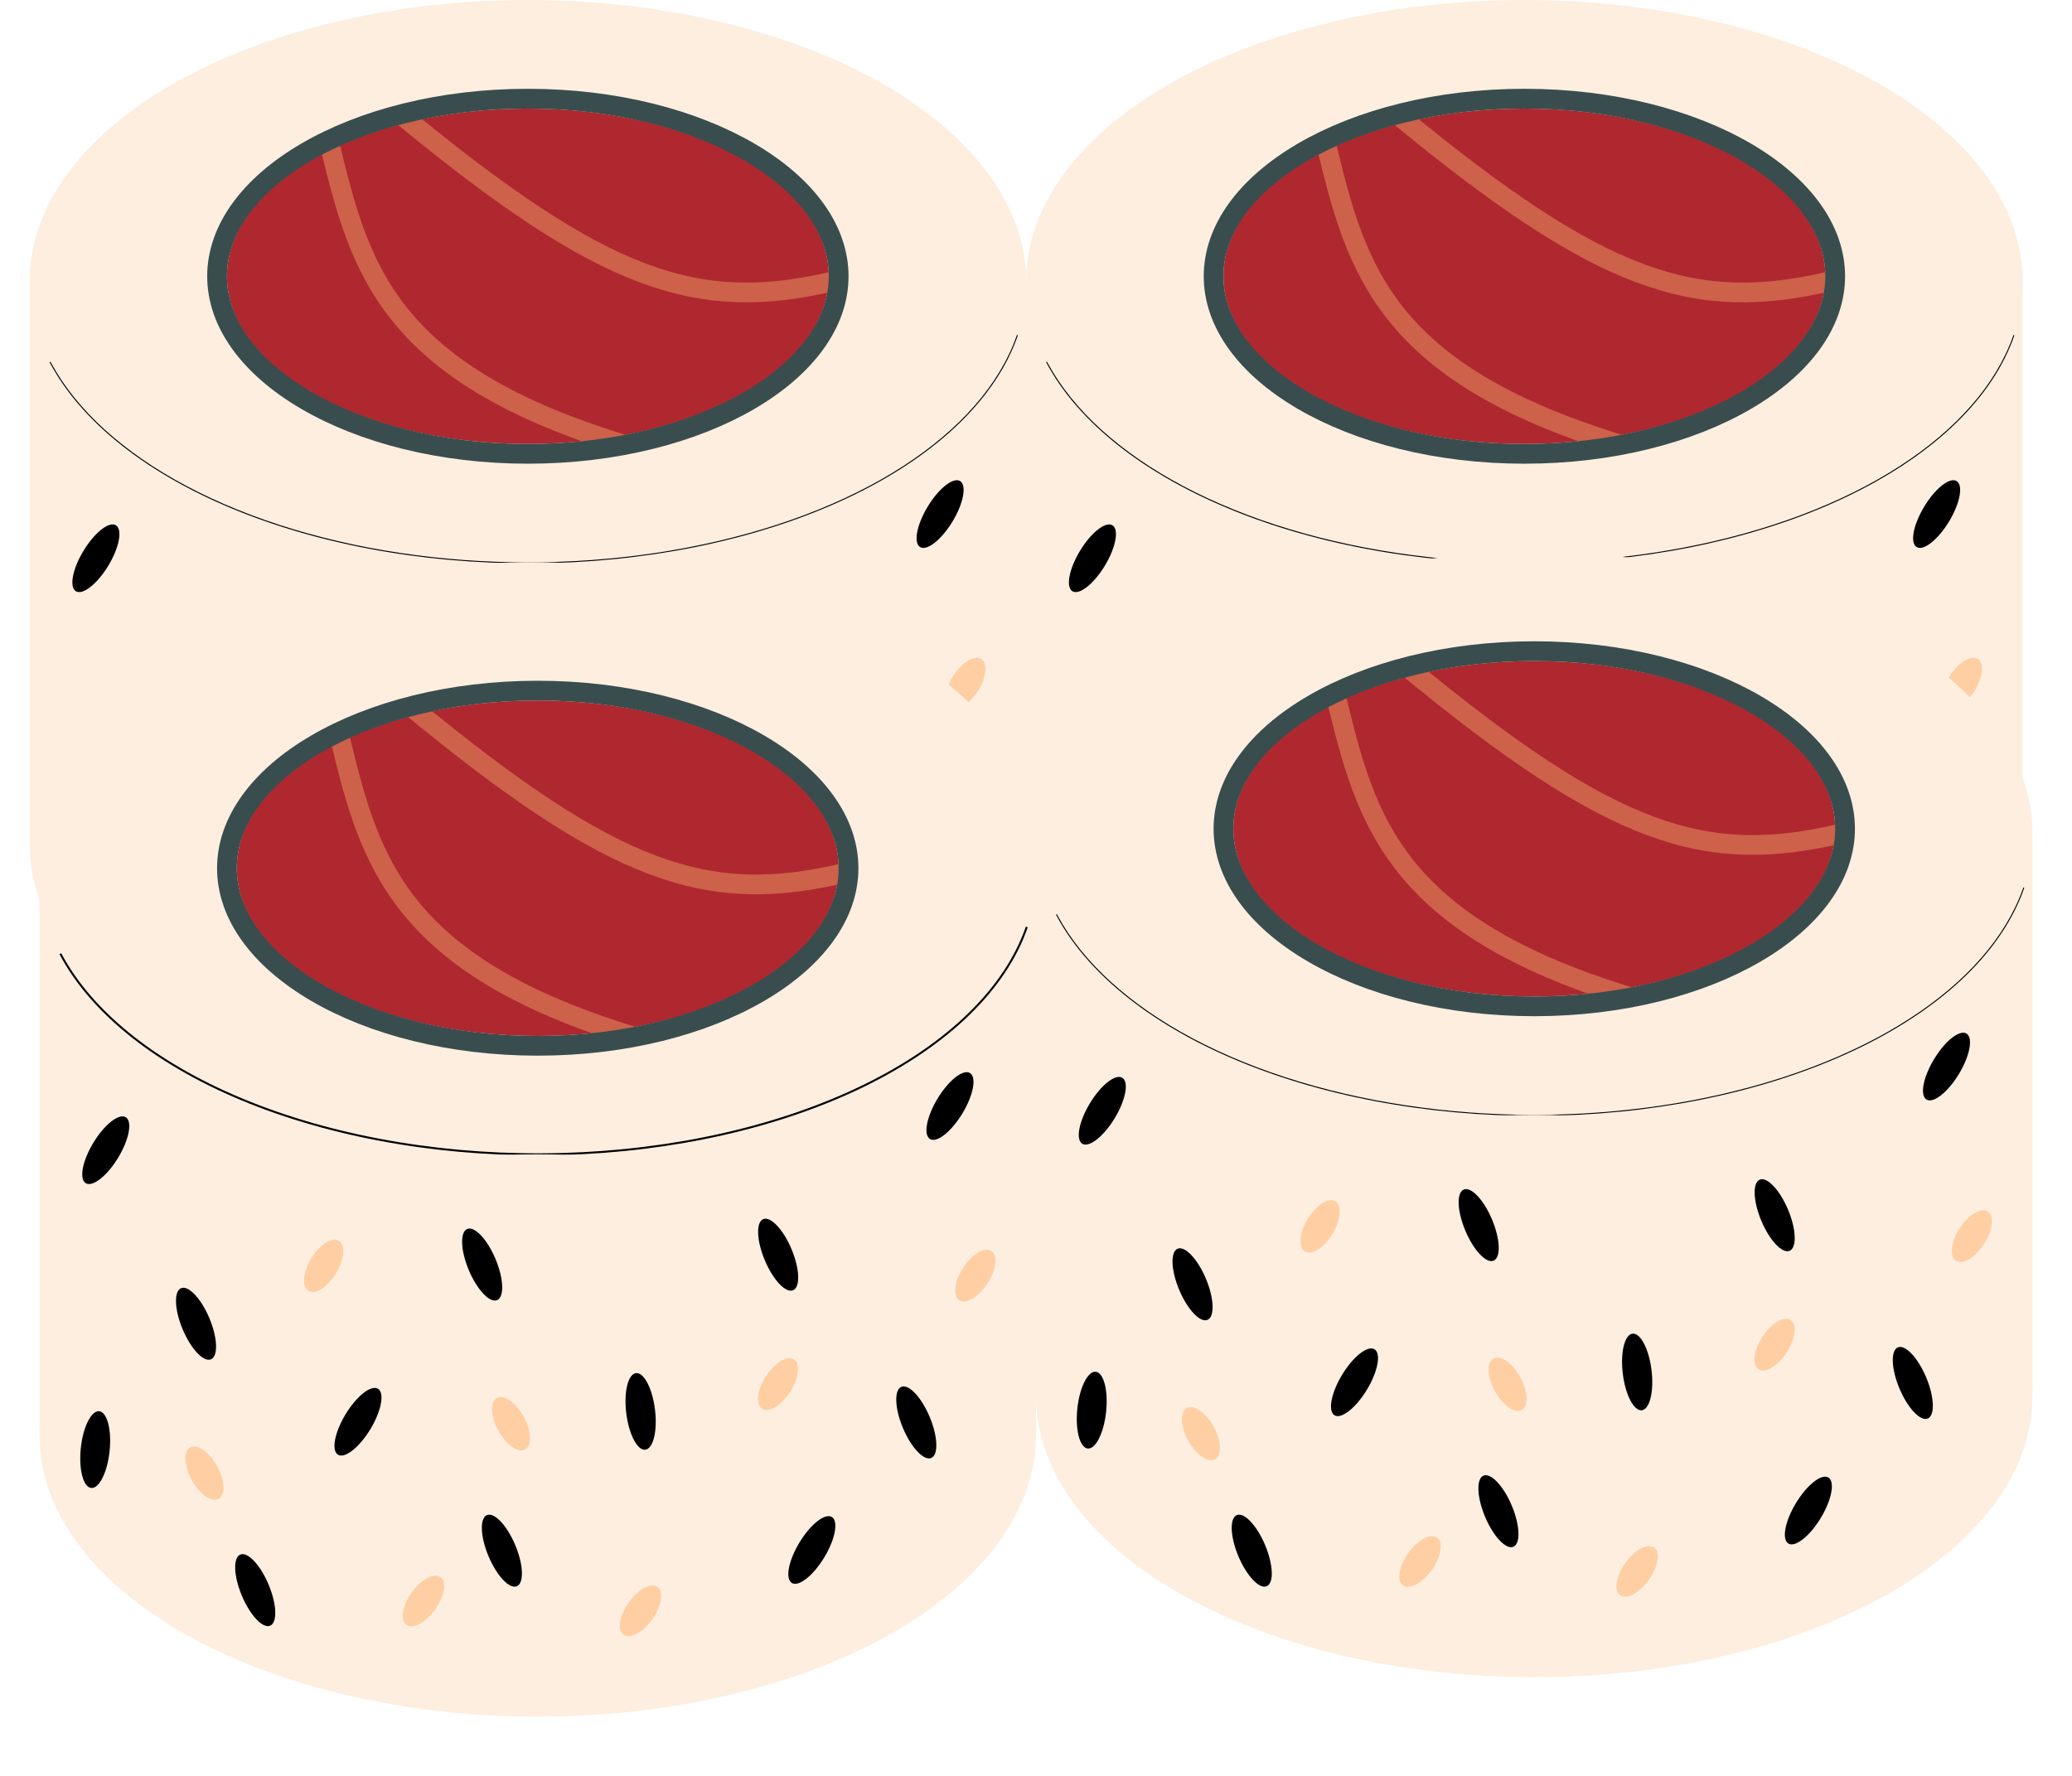 <svg width="210" height="180" viewBox="0 0 210 180" fill="none" xmlns="http://www.w3.org/2000/svg">
<rect x="3" y="29" width="101" height="56" fill="#FDEEE0"/>
<path d="M103.067 33.953C100.906 40.208 95.093 45.874 86.557 50.046C78.02 54.217 67.252 56.654 55.974 56.966C44.695 57.278 33.556 55.448 24.337 51.768C15.118 48.088 8.351 42.77 5.116 36.664" stroke="black" stroke-width="0.2"/>
<ellipse cx="53.5" cy="28.5" rx="50.5" ry="28.5" fill="#FDEEE0"/>
<ellipse cx="54" cy="27.5" rx="45" ry="23.5" fill="#FDEEE0"/>
<ellipse cx="53.5" cy="28" rx="30.5" ry="17" fill="#AF282F"/>
<path d="M40.5 11.5C61.423 28.781 70.781 31.72 84.5 28.5M33.5 15C36.468 27.212 39.355 37.718 63 45" stroke="#CD614A" stroke-width="2"/>
<path d="M85 28C85 32.745 81.703 37.224 75.976 40.572C70.273 43.906 62.329 46 53.5 46C44.671 46 36.727 43.906 31.024 40.572C25.297 37.224 22 32.745 22 28C22 23.256 25.297 18.776 31.024 15.428C36.727 12.094 44.671 10 53.5 10C62.329 10 70.273 12.094 75.976 15.428C81.703 18.776 85 23.256 85 28Z" stroke="#394D4E" stroke-width="2"/>
<ellipse cx="53.5" cy="85.5" rx="50.5" ry="28.5" fill="#FDEEE0"/>
<ellipse cx="9.719" cy="56.584" rx="1.467" ry="3.91" transform="rotate(31.213 9.719 56.584)" fill="black"/>
<ellipse cx="31.796" cy="68.304" rx="1.467" ry="2.974" transform="rotate(31.213 31.796 68.304)" fill="#FFCFA3"/>
<ellipse cx="50.796" cy="84.304" rx="1.467" ry="2.974" transform="rotate(-28.799 50.796 84.304)" fill="#FFCFA3"/>
<ellipse cx="19.718" cy="89.313" rx="1.467" ry="2.974" transform="rotate(-28.799 19.718 89.313)" fill="#FFCFA3"/>
<ellipse cx="77.849" cy="80.293" rx="1.467" ry="2.974" transform="rotate(32.974 77.849 80.293)" fill="#FFCFA3"/>
<ellipse cx="97.849" cy="69.293" rx="1.467" ry="2.974" transform="rotate(32.974 97.849 69.293)" fill="#FFCFA3"/>
<ellipse cx="63.92" cy="103.273" rx="1.467" ry="2.974" transform="rotate(35.468 63.92 103.273)" fill="#FFCFA3"/>
<ellipse cx="41.92" cy="102.273" rx="1.467" ry="2.974" transform="rotate(35.468 41.92 102.273)" fill="#FFCFA3"/>
<ellipse cx="35.281" cy="84.104" rx="1.467" ry="3.91" transform="rotate(31.213 35.281 84.104)" fill="black"/>
<ellipse cx="95.281" cy="52.104" rx="1.467" ry="3.91" transform="rotate(31.213 95.281 52.104)" fill="black"/>
<ellipse cx="81.281" cy="97.104" rx="1.467" ry="3.91" transform="rotate(31.213 81.281 97.104)" fill="black"/>
<ellipse cx="18.867" cy="74.172" rx="1.467" ry="3.91" transform="rotate(-22.797 18.867 74.172)" fill="black"/>
<ellipse cx="49.867" cy="97.172" rx="1.467" ry="3.91" transform="rotate(-22.797 49.867 97.172)" fill="black"/>
<ellipse cx="91.867" cy="84.172" rx="1.467" ry="3.91" transform="rotate(-22.797 91.867 84.172)" fill="black"/>
<ellipse cx="47.867" cy="68.172" rx="1.467" ry="3.91" transform="rotate(-22.797 47.867 68.172)" fill="black"/>
<ellipse cx="24.867" cy="101.173" rx="1.467" ry="3.91" transform="rotate(-22.797 24.867 101.173)" fill="black"/>
<ellipse cx="63.929" cy="83.058" rx="1.467" ry="3.91" transform="rotate(-6.954 63.929 83.058)" fill="black"/>
<ellipse cx="77.867" cy="67.172" rx="1.467" ry="3.91" transform="rotate(-22.797 77.867 67.172)" fill="black"/>
<ellipse cx="8.649" cy="86.929" rx="1.467" ry="3.91" transform="rotate(5.978 8.649 86.929)" fill="black"/>
<rect x="4" y="89" width="101" height="56" fill="#FDEEE0"/>
<path d="M104.067 93.953C101.906 100.208 96.093 105.874 87.557 110.046C79.02 114.217 68.252 116.654 56.974 116.966C45.695 117.278 34.556 115.448 25.337 111.768C16.119 108.088 9.351 102.77 6.116 96.664" stroke="black" stroke-width="0.2"/>
<g filter="url(#filter0_d_143_347)">
<ellipse cx="54.5" cy="88.5" rx="50.5" ry="28.5" fill="#FDEEE0"/>
</g>
<ellipse cx="55" cy="87.5" rx="45" ry="23.5" fill="#FDEEE0"/>
<ellipse cx="54.5" cy="88" rx="30.5" ry="17" fill="#AF282F"/>
<path d="M41.5 71.5C62.423 88.781 71.781 91.72 85.5 88.5M34.5 75C37.468 87.212 40.355 97.718 64 105" stroke="#CD614A" stroke-width="2"/>
<path d="M86 88C86 92.745 82.703 97.224 76.976 100.572C71.273 103.906 63.329 106 54.5 106C45.671 106 37.727 103.906 32.024 100.572C26.297 97.224 23 92.745 23 88C23 83.255 26.297 78.776 32.024 75.428C37.727 72.094 45.671 70 54.5 70C63.329 70 71.273 72.094 76.976 75.428C82.703 78.776 86 83.255 86 88Z" stroke="#394D4E" stroke-width="2"/>
<ellipse cx="54.5" cy="145.5" rx="50.5" ry="28.5" fill="#FDEEE0"/>
<ellipse cx="10.719" cy="116.584" rx="1.467" ry="3.91" transform="rotate(31.213 10.719 116.584)" fill="black"/>
<ellipse cx="32.796" cy="128.304" rx="1.467" ry="2.974" transform="rotate(31.213 32.796 128.304)" fill="#FFCFA3"/>
<ellipse cx="51.796" cy="144.304" rx="1.467" ry="2.974" transform="rotate(-28.799 51.796 144.304)" fill="#FFCFA3"/>
<ellipse cx="20.718" cy="149.313" rx="1.467" ry="2.974" transform="rotate(-28.799 20.718 149.313)" fill="#FFCFA3"/>
<ellipse cx="78.849" cy="140.293" rx="1.467" ry="2.974" transform="rotate(32.974 78.849 140.293)" fill="#FFCFA3"/>
<ellipse cx="98.849" cy="129.293" rx="1.467" ry="2.974" transform="rotate(32.974 98.849 129.293)" fill="#FFCFA3"/>
<ellipse cx="64.92" cy="163.273" rx="1.467" ry="2.974" transform="rotate(35.468 64.92 163.273)" fill="#FFCFA3"/>
<ellipse cx="42.92" cy="162.273" rx="1.467" ry="2.974" transform="rotate(35.468 42.92 162.273)" fill="#FFCFA3"/>
<ellipse cx="36.281" cy="144.104" rx="1.467" ry="3.91" transform="rotate(31.213 36.281 144.104)" fill="black"/>
<ellipse cx="96.281" cy="112.104" rx="1.467" ry="3.91" transform="rotate(31.213 96.281 112.104)" fill="black"/>
<ellipse cx="82.281" cy="157.104" rx="1.467" ry="3.91" transform="rotate(31.213 82.281 157.104)" fill="black"/>
<ellipse cx="19.867" cy="134.173" rx="1.467" ry="3.91" transform="rotate(-22.797 19.867 134.173)" fill="black"/>
<ellipse cx="50.867" cy="157.173" rx="1.467" ry="3.91" transform="rotate(-22.797 50.867 157.173)" fill="black"/>
<ellipse cx="92.867" cy="144.173" rx="1.467" ry="3.91" transform="rotate(-22.797 92.867 144.173)" fill="black"/>
<ellipse cx="48.867" cy="128.173" rx="1.467" ry="3.91" transform="rotate(-22.797 48.867 128.173)" fill="black"/>
<ellipse cx="25.867" cy="161.173" rx="1.467" ry="3.91" transform="rotate(-22.797 25.867 161.173)" fill="black"/>
<ellipse cx="64.929" cy="143.059" rx="1.467" ry="3.91" transform="rotate(-6.954 64.929 143.059)" fill="black"/>
<ellipse cx="78.867" cy="127.173" rx="1.467" ry="3.91" transform="rotate(-22.797 78.867 127.173)" fill="black"/>
<ellipse cx="9.649" cy="146.929" rx="1.467" ry="3.91" transform="rotate(5.978 9.649 146.929)" fill="black"/>
<rect x="104" y="29" width="101" height="56" fill="#FDEEE0"/>
<path d="M204.067 33.953C201.906 40.208 196.093 45.874 187.557 50.046C179.02 54.217 168.252 56.654 156.974 56.966C145.695 57.278 134.556 55.448 125.337 51.768C116.118 48.088 109.351 42.77 106.116 36.664" stroke="black" stroke-width="0.2"/>
<ellipse cx="154.5" cy="28.5" rx="50.5" ry="28.5" fill="#FDEEE0"/>
<ellipse cx="155" cy="27.5" rx="45" ry="23.5" fill="#FDEEE0"/>
<ellipse cx="154.5" cy="28" rx="30.5" ry="17" fill="#AF282F"/>
<path d="M141.5 11.5C162.423 28.781 171.781 31.72 185.5 28.5M134.5 15C137.468 27.212 140.355 37.718 164 45" stroke="#CD614A" stroke-width="2"/>
<path d="M186 28C186 32.745 182.703 37.224 176.976 40.572C171.273 43.906 163.329 46 154.5 46C145.671 46 137.727 43.906 132.024 40.572C126.297 37.224 123 32.745 123 28C123 23.256 126.297 18.776 132.024 15.428C137.727 12.094 145.671 10 154.5 10C163.329 10 171.273 12.094 176.976 15.428C182.703 18.776 186 23.256 186 28Z" stroke="#394D4E" stroke-width="2"/>
<ellipse cx="154.5" cy="85.5" rx="50.5" ry="28.5" fill="#FDEEE0"/>
<ellipse cx="110.719" cy="56.584" rx="1.467" ry="3.91" transform="rotate(31.213 110.719 56.584)" fill="black"/>
<ellipse cx="132.796" cy="68.304" rx="1.467" ry="2.974" transform="rotate(31.213 132.796 68.304)" fill="#FFCFA3"/>
<ellipse cx="151.796" cy="84.304" rx="1.467" ry="2.974" transform="rotate(-28.799 151.796 84.304)" fill="#FFCFA3"/>
<ellipse cx="120.718" cy="89.313" rx="1.467" ry="2.974" transform="rotate(-28.799 120.718 89.313)" fill="#FFCFA3"/>
<ellipse cx="178.849" cy="80.293" rx="1.467" ry="2.974" transform="rotate(32.974 178.849 80.293)" fill="#FFCFA3"/>
<ellipse cx="198.849" cy="69.293" rx="1.467" ry="2.974" transform="rotate(32.974 198.849 69.293)" fill="#FFCFA3"/>
<ellipse cx="164.92" cy="103.273" rx="1.467" ry="2.974" transform="rotate(35.468 164.92 103.273)" fill="#FFCFA3"/>
<ellipse cx="142.92" cy="102.273" rx="1.467" ry="2.974" transform="rotate(35.468 142.92 102.273)" fill="#FFCFA3"/>
<ellipse cx="136.28" cy="84.104" rx="1.467" ry="3.91" transform="rotate(31.213 136.28 84.104)" fill="black"/>
<ellipse cx="196.28" cy="52.104" rx="1.467" ry="3.91" transform="rotate(31.213 196.28 52.104)" fill="black"/>
<ellipse cx="182.28" cy="97.104" rx="1.467" ry="3.91" transform="rotate(31.213 182.28 97.104)" fill="black"/>
<ellipse cx="119.867" cy="74.172" rx="1.467" ry="3.91" transform="rotate(-22.797 119.867 74.172)" fill="black"/>
<ellipse cx="150.867" cy="97.172" rx="1.467" ry="3.91" transform="rotate(-22.797 150.867 97.172)" fill="black"/>
<ellipse cx="192.867" cy="84.172" rx="1.467" ry="3.91" transform="rotate(-22.797 192.867 84.172)" fill="black"/>
<ellipse cx="148.867" cy="68.172" rx="1.467" ry="3.91" transform="rotate(-22.797 148.867 68.172)" fill="black"/>
<ellipse cx="125.867" cy="101.173" rx="1.467" ry="3.91" transform="rotate(-22.797 125.867 101.173)" fill="black"/>
<ellipse cx="164.929" cy="83.058" rx="1.467" ry="3.91" transform="rotate(-6.954 164.929 83.058)" fill="black"/>
<ellipse cx="178.867" cy="67.172" rx="1.467" ry="3.91" transform="rotate(-22.797 178.867 67.172)" fill="black"/>
<ellipse cx="109.649" cy="86.929" rx="1.467" ry="3.91" transform="rotate(5.978 109.649 86.929)" fill="black"/>
<g filter="url(#filter1_d_143_347)">
<rect x="105" y="90" width="101" height="56" fill="#FDEEE0"/>
<path d="M205.067 94.953C202.906 101.208 197.093 106.874 188.557 111.046C180.02 115.217 169.252 117.654 157.974 117.966C146.695 118.278 135.556 116.448 126.337 112.768C117.118 109.088 110.351 103.77 107.116 97.664" stroke="black" stroke-width="0.2"/>
<ellipse cx="155.5" cy="89.5" rx="50.5" ry="28.5" fill="#FDEEE0"/>
<ellipse cx="156" cy="88.5" rx="45" ry="23.5" fill="#FDEEE0"/>
<ellipse cx="155.5" cy="89" rx="30.5" ry="17" fill="#AF282F"/>
<path d="M142.5 72.5C163.423 89.781 172.781 92.72 186.5 89.5M135.5 76C138.468 88.212 141.355 98.718 165 106" stroke="#CD614A" stroke-width="2"/>
<path d="M187 89C187 93.745 183.703 98.224 177.976 101.572C172.273 104.906 164.329 107 155.5 107C146.671 107 138.727 104.906 133.024 101.572C127.297 98.224 124 93.745 124 89C124 84.255 127.297 79.776 133.024 76.428C138.727 73.094 146.671 71 155.5 71C164.329 71 172.273 73.094 177.976 76.428C183.703 79.776 187 84.255 187 89Z" stroke="#394D4E" stroke-width="2"/>
<ellipse cx="155.5" cy="146.5" rx="50.5" ry="28.5" fill="#FDEEE0"/>
<ellipse cx="111.719" cy="117.584" rx="1.467" ry="3.91" transform="rotate(31.213 111.719 117.584)" fill="black"/>
<ellipse cx="133.796" cy="129.304" rx="1.467" ry="2.974" transform="rotate(31.213 133.796 129.304)" fill="#FFCFA3"/>
<ellipse cx="152.796" cy="145.304" rx="1.467" ry="2.974" transform="rotate(-28.799 152.796 145.304)" fill="#FFCFA3"/>
<ellipse cx="121.718" cy="150.313" rx="1.467" ry="2.974" transform="rotate(-28.799 121.718 150.313)" fill="#FFCFA3"/>
<ellipse cx="179.849" cy="141.293" rx="1.467" ry="2.974" transform="rotate(32.974 179.849 141.293)" fill="#FFCFA3"/>
<ellipse cx="199.849" cy="130.293" rx="1.467" ry="2.974" transform="rotate(32.974 199.849 130.293)" fill="#FFCFA3"/>
<ellipse cx="165.92" cy="164.273" rx="1.467" ry="2.974" transform="rotate(35.468 165.92 164.273)" fill="#FFCFA3"/>
<ellipse cx="143.92" cy="163.273" rx="1.467" ry="2.974" transform="rotate(35.468 143.92 163.273)" fill="#FFCFA3"/>
<ellipse cx="137.28" cy="145.104" rx="1.467" ry="3.91" transform="rotate(31.213 137.28 145.104)" fill="black"/>
<ellipse cx="197.28" cy="113.104" rx="1.467" ry="3.91" transform="rotate(31.213 197.28 113.104)" fill="black"/>
<ellipse cx="183.28" cy="158.104" rx="1.467" ry="3.91" transform="rotate(31.213 183.28 158.104)" fill="black"/>
<ellipse cx="120.867" cy="135.173" rx="1.467" ry="3.91" transform="rotate(-22.797 120.867 135.173)" fill="black"/>
<ellipse cx="151.867" cy="158.173" rx="1.467" ry="3.91" transform="rotate(-22.797 151.867 158.173)" fill="black"/>
<ellipse cx="193.867" cy="145.173" rx="1.467" ry="3.91" transform="rotate(-22.797 193.867 145.173)" fill="black"/>
<ellipse cx="149.867" cy="129.173" rx="1.467" ry="3.91" transform="rotate(-22.797 149.867 129.173)" fill="black"/>
<ellipse cx="126.867" cy="162.173" rx="1.467" ry="3.91" transform="rotate(-22.797 126.867 162.173)" fill="black"/>
<ellipse cx="165.929" cy="144.059" rx="1.467" ry="3.91" transform="rotate(-6.954 165.929 144.059)" fill="black"/>
<ellipse cx="179.867" cy="128.173" rx="1.467" ry="3.91" transform="rotate(-22.797 179.867 128.173)" fill="black"/>
<ellipse cx="110.649" cy="147.929" rx="1.467" ry="3.91" transform="rotate(5.978 110.649 147.929)" fill="black"/>
</g>
<defs>
<filter id="filter0_d_143_347" x="0" y="53" width="109" height="65" filterUnits="userSpaceOnUse" color-interpolation-filters="sRGB">
<feFlood flood-opacity="0" result="BackgroundImageFix"/>
<feColorMatrix in="SourceAlpha" type="matrix" values="0 0 0 0 0 0 0 0 0 0 0 0 0 0 0 0 0 0 127 0" result="hardAlpha"/>
<feOffset dy="-3"/>
<feGaussianBlur stdDeviation="2"/>
<feComposite in2="hardAlpha" operator="out"/>
<feColorMatrix type="matrix" values="0 0 0 0 0 0 0 0 0 0 0 0 0 0 0 0 0 0 0.25 0"/>
<feBlend mode="normal" in2="BackgroundImageFix" result="effect1_dropShadow_143_347"/>
<feBlend mode="normal" in="SourceGraphic" in2="effect1_dropShadow_143_347" result="shape"/>
</filter>
<filter id="filter1_d_143_347" x="101" y="52" width="109" height="128" filterUnits="userSpaceOnUse" color-interpolation-filters="sRGB">
<feFlood flood-opacity="0" result="BackgroundImageFix"/>
<feColorMatrix in="SourceAlpha" type="matrix" values="0 0 0 0 0 0 0 0 0 0 0 0 0 0 0 0 0 0 127 0" result="hardAlpha"/>
<feOffset dy="-5"/>
<feGaussianBlur stdDeviation="2"/>
<feComposite in2="hardAlpha" operator="out"/>
<feColorMatrix type="matrix" values="0 0 0 0 0 0 0 0 0 0 0 0 0 0 0 0 0 0 0.25 0"/>
<feBlend mode="normal" in2="BackgroundImageFix" result="effect1_dropShadow_143_347"/>
<feBlend mode="normal" in="SourceGraphic" in2="effect1_dropShadow_143_347" result="shape"/>
</filter>
</defs>
</svg>

